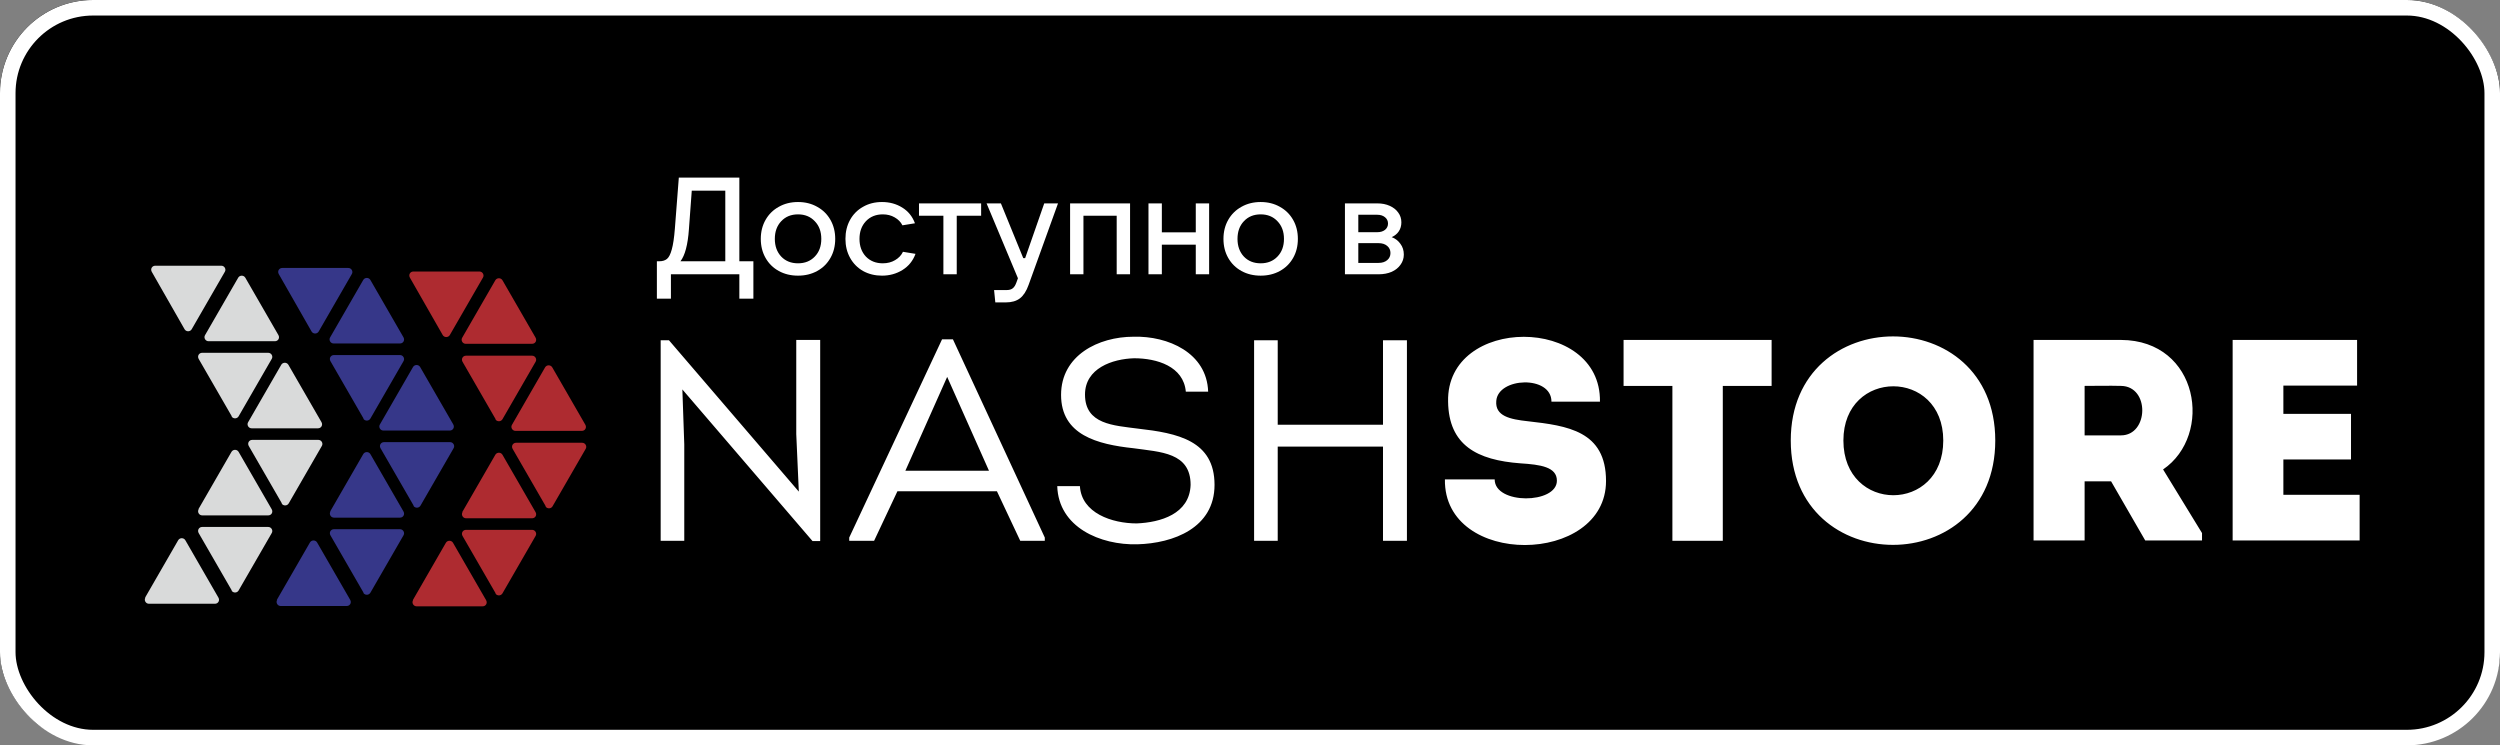 <svg width="161" height="48" viewBox="0 0 161 48" fill="none" xmlns="http://www.w3.org/2000/svg">
    <rect x="0" y="0" width="161" height="48" fill="#808080" stroke="none"/>
    <g clip-path="url(#clip0_1_131)">
        <path d="M155.037 -0.192H5.963C2.67 -0.192 0 2.494 0 5.808V41.808C0 45.122 2.67 47.808 5.963 47.808H155.037C158.33 47.808 161 45.122 161 41.808V5.808C161 2.494 158.33 -0.192 155.037 -0.192Z" fill="black"/>
        <path d="M155.037 0.768C156.365 0.768 157.64 1.299 158.579 2.244C159.518 3.189 160.046 4.471 160.046 5.808V41.808C160.046 43.145 159.518 44.427 158.579 45.372C157.64 46.317 156.365 46.848 155.037 46.848H5.963C4.635 46.848 3.36 46.317 2.421 45.372C1.482 44.427 0.954 43.145 0.954 41.808V5.808C0.954 4.471 1.482 3.189 2.421 2.244C3.36 1.299 4.635 0.768 5.963 0.768H155.037ZM155.037 -0.192H5.963C4.381 -0.192 2.865 0.44 1.747 1.565C0.628 2.691 0 4.217 0 5.808V41.808C0 43.399 0.628 44.925 1.747 46.051C2.865 47.176 4.381 47.808 5.963 47.808H155.037C156.619 47.808 158.135 47.176 159.254 46.051C160.372 44.925 161 43.399 161 41.808V5.808C161 4.217 160.372 2.691 159.254 1.565C158.135 0.44 156.619 -0.192 155.037 -0.192Z" fill="black"/>
        <path d="M42.303 19.236V16.825H42.461C42.666 16.825 42.83 16.775 42.953 16.675C43.075 16.575 43.178 16.375 43.26 16.074C43.348 15.768 43.415 15.318 43.462 14.723L43.716 11.438H47.614V16.825H48.518V19.236H47.614V17.664H43.207V19.236H42.303ZM46.709 16.825V12.277H44.55L44.366 14.767C44.296 15.762 44.114 16.448 43.822 16.825H46.709Z" fill="white"/>
        <path d="M51.392 17.752C50.929 17.752 50.517 17.652 50.154 17.452C49.791 17.252 49.507 16.972 49.303 16.613C49.098 16.254 48.995 15.845 48.995 15.385C48.995 14.926 49.098 14.517 49.303 14.158C49.507 13.799 49.791 13.519 50.154 13.319C50.517 13.113 50.929 13.01 51.392 13.01C51.854 13.01 52.266 13.113 52.629 13.319C52.992 13.519 53.276 13.799 53.48 14.158C53.685 14.517 53.788 14.926 53.788 15.385C53.788 15.845 53.685 16.254 53.48 16.613C53.276 16.972 52.992 17.252 52.629 17.452C52.266 17.652 51.854 17.752 51.392 17.752ZM51.392 16.957C51.836 16.957 52.196 16.813 52.471 16.525C52.752 16.236 52.892 15.856 52.892 15.385C52.892 14.914 52.752 14.535 52.471 14.246C52.196 13.952 51.836 13.805 51.392 13.805C50.947 13.805 50.587 13.952 50.312 14.246C50.037 14.535 49.899 14.914 49.899 15.385C49.899 15.851 50.037 16.23 50.312 16.525C50.587 16.813 50.947 16.957 51.392 16.957Z" fill="white"/>
        <path d="M56.799 17.752C56.349 17.752 55.942 17.652 55.579 17.452C55.222 17.246 54.944 16.963 54.745 16.604C54.546 16.245 54.447 15.839 54.447 15.385C54.447 14.926 54.546 14.517 54.745 14.158C54.944 13.799 55.222 13.519 55.579 13.319C55.936 13.113 56.343 13.01 56.799 13.01C57.285 13.01 57.718 13.127 58.098 13.363C58.484 13.598 58.76 13.937 58.923 14.379L58.116 14.511C58.011 14.299 57.844 14.128 57.616 13.999C57.393 13.869 57.139 13.805 56.852 13.805C56.407 13.805 56.044 13.952 55.764 14.246C55.489 14.54 55.351 14.92 55.351 15.385C55.351 15.851 55.489 16.23 55.764 16.525C56.044 16.813 56.407 16.957 56.852 16.957C57.15 16.957 57.414 16.89 57.642 16.754C57.876 16.619 58.046 16.439 58.151 16.216L58.959 16.348C58.795 16.796 58.514 17.143 58.116 17.39C57.724 17.632 57.285 17.752 56.799 17.752Z" fill="white"/>
        <path d="M61.614 17.664H60.754V13.893H59.183V13.098H63.185V13.893H61.614V17.664Z" fill="white"/>
        <path d="M67.249 13.098H68.136L66.24 18.353C66.099 18.747 65.915 19.033 65.687 19.21C65.459 19.386 65.154 19.475 64.774 19.475H64.098L64.019 18.68H64.827C64.996 18.68 65.128 18.642 65.222 18.565C65.315 18.494 65.394 18.368 65.459 18.185L65.555 17.92L63.536 13.098H64.458L65.897 16.622H66.02L67.249 13.098Z" fill="white"/>
        <path d="M69.774 17.664H68.914V13.098H72.776V17.664H71.915V13.893H69.774V17.664Z" fill="white"/>
        <path d="M77.008 14.961V13.098H77.868V17.664H77.008V15.756H74.823V17.664H73.962V13.098H74.823V14.961H77.008Z" fill="white"/>
        <path d="M81.187 17.752C80.725 17.752 80.312 17.652 79.949 17.452C79.587 17.252 79.303 16.972 79.098 16.613C78.893 16.254 78.791 15.845 78.791 15.385C78.791 14.926 78.893 14.517 79.098 14.158C79.303 13.799 79.587 13.519 79.949 13.319C80.312 13.113 80.725 13.01 81.187 13.01C81.649 13.01 82.062 13.113 82.425 13.319C82.787 13.519 83.071 13.799 83.276 14.158C83.481 14.517 83.583 14.926 83.583 15.385C83.583 15.845 83.481 16.254 83.276 16.613C83.071 16.972 82.787 17.252 82.425 17.452C82.062 17.652 81.649 17.752 81.187 17.752ZM81.187 16.957C81.632 16.957 81.992 16.813 82.267 16.525C82.547 16.236 82.688 15.856 82.688 15.385C82.688 14.914 82.547 14.535 82.267 14.246C81.992 13.952 81.632 13.805 81.187 13.805C80.742 13.805 80.382 13.952 80.107 14.246C79.832 14.535 79.695 14.914 79.695 15.385C79.695 15.851 79.832 16.23 80.107 16.525C80.382 16.813 80.742 16.957 81.187 16.957Z" fill="white"/>
        <path d="M89.625 15.271C89.859 15.359 90.046 15.503 90.187 15.703C90.333 15.898 90.406 16.127 90.406 16.392C90.406 16.634 90.336 16.852 90.195 17.046C90.061 17.24 89.871 17.393 89.625 17.505C89.379 17.611 89.098 17.664 88.782 17.664H86.614V13.098H88.703C89.002 13.098 89.268 13.151 89.502 13.257C89.736 13.363 89.918 13.507 90.046 13.69C90.181 13.872 90.248 14.081 90.248 14.317C90.248 14.54 90.193 14.735 90.081 14.9C89.976 15.059 89.824 15.182 89.625 15.271ZM87.475 13.831V14.953H88.703C88.902 14.953 89.066 14.903 89.195 14.803C89.324 14.697 89.388 14.561 89.388 14.396C89.388 14.231 89.324 14.096 89.195 13.99C89.066 13.884 88.902 13.831 88.703 13.831H87.475ZM88.782 16.931C89.011 16.931 89.195 16.872 89.335 16.754C89.476 16.637 89.546 16.483 89.546 16.295C89.546 16.107 89.476 15.954 89.335 15.836C89.195 15.718 89.011 15.659 88.782 15.659H87.475V16.931H88.782Z" fill="white"/>
        <path d="M52.327 34.846H52.82V21.892H51.279V27.956L51.444 31.66L43.081 21.913H42.547V34.826H44.067V28.618L43.944 25.079L52.327 34.846ZM64.203 31.639L65.703 34.826H67.285V34.619L61.368 21.851H60.669L54.69 34.619V34.826H56.293L57.793 31.639H64.203ZM60.998 24.272L63.69 30.315H58.306L60.998 24.272ZM68.087 31.308C68.169 33.957 70.861 35.115 73.244 35.053C75.566 34.991 78.216 33.998 78.216 31.225C78.216 28.369 75.833 27.893 73.285 27.604C71.724 27.397 69.874 27.335 69.874 25.41C69.874 23.713 71.641 23.113 73.039 23.072C74.497 23.072 76.223 23.589 76.367 25.224H77.805C77.723 22.72 75.217 21.623 72.998 21.685C70.737 21.685 68.333 22.886 68.333 25.431C68.333 28.018 70.676 28.618 72.998 28.866C74.744 29.114 76.675 29.135 76.675 31.225C76.614 33.108 74.723 33.646 73.203 33.708C71.621 33.708 69.648 33.046 69.546 31.308H68.066H68.087ZM90.606 34.826V21.913H89.065V27.355H82.285V21.913H80.764V34.826H82.285V28.763H89.065V34.826H90.606ZM96.216 30.873C95.106 30.873 94.141 30.873 93.052 30.873C92.969 36.564 103.428 36.419 103.428 30.977C103.428 27.749 100.942 27.418 98.394 27.128C97.243 27.004 96.277 26.797 96.36 25.824C96.462 24.293 99.914 24.148 99.914 25.866C101.024 25.866 101.866 25.866 103.037 25.866C103.12 20.299 93.134 20.299 93.257 25.866C93.298 28.68 95.127 29.632 97.921 29.839C99.195 29.921 100.264 30.066 100.264 30.956C100.264 32.467 96.257 32.508 96.257 30.873H96.216ZM107.702 24.852V34.826C108.791 34.826 109.859 34.826 110.948 34.826V24.852H114.092C114.092 23.858 114.092 22.886 114.092 21.892H104.558C104.558 22.865 104.558 23.858 104.558 24.852H107.702ZM128.495 28.369C128.495 19.43 115.325 19.43 115.325 28.369C115.325 37.33 128.495 37.33 128.495 28.369ZM118.715 28.369C118.715 23.713 125.146 23.713 125.146 28.369C125.146 33.067 118.715 33.067 118.715 28.369ZM139.303 30.232C142.55 28.018 141.625 21.913 136.591 21.892C134.721 21.892 132.81 21.892 130.961 21.892C130.961 26.217 130.961 30.521 130.961 34.805C132.029 34.805 133.139 34.805 134.249 34.805V30.997H135.954L138.152 34.805H141.81V34.329L139.303 30.232ZM136.591 28.038H134.249C134.249 27.004 134.249 25.907 134.249 24.852C135.009 24.852 135.831 24.831 136.591 24.852C138.461 24.872 138.378 28.038 136.591 28.038ZM151.796 21.892C148.796 21.892 146.762 21.892 143.782 21.892C143.782 26.176 143.782 30.501 143.782 34.805C146.762 34.805 148.96 34.805 151.96 34.805C151.96 33.833 151.96 32.839 151.96 31.867C150.029 31.867 148.94 31.867 147.049 31.867C147.049 31.101 147.049 30.356 147.049 29.59H151.405C151.405 28.618 151.405 27.624 151.405 26.652H147.049V24.831C148.94 24.831 149.885 24.831 151.796 24.831C151.796 23.837 151.796 22.844 151.796 21.872V21.892Z" fill="white"/>
        <path d="M31.102 17.878C31.205 17.712 31.081 17.485 30.876 17.485H26.623C26.417 17.485 26.294 17.691 26.396 17.878L28.513 21.582C28.616 21.747 28.862 21.747 28.965 21.582L31.102 17.878Z" fill="#AE2B30"/>
        <path d="M26.602 38.654C26.499 38.82 26.623 39.047 26.828 39.047H31.081C31.287 39.047 31.41 38.84 31.307 38.654L29.171 34.95C29.068 34.784 28.821 34.784 28.718 34.95L26.582 38.654H26.602Z" fill="#AE2B30"/>
        <path d="M34.266 22.141C34.472 22.141 34.595 21.934 34.492 21.747L32.355 18.043C32.252 17.878 32.006 17.878 31.903 18.043L29.766 21.747C29.664 21.913 29.787 22.141 29.992 22.141H34.246H34.266Z" fill="#AE2B30"/>
        <path d="M31.903 27.004C32.006 27.169 32.252 27.169 32.355 27.004L34.492 23.299C34.595 23.134 34.472 22.906 34.266 22.906H30.013C29.807 22.906 29.684 23.113 29.787 23.299L31.924 27.004H31.903Z" fill="#AE2B30"/>
        <path d="M37.471 27.749C37.677 27.749 37.8 27.542 37.697 27.355L35.561 23.651C35.458 23.486 35.211 23.486 35.108 23.651L32.972 27.355C32.869 27.521 32.992 27.749 33.198 27.749H37.451H37.471Z" fill="#AE2B30"/>
        <path d="M35.129 32.612C35.232 32.777 35.478 32.777 35.581 32.612L37.718 28.907C37.821 28.742 37.697 28.514 37.492 28.514H33.239C33.033 28.514 32.91 28.721 33.013 28.907L35.15 32.612H35.129Z" fill="#AE2B30"/>
        <path d="M29.787 32.984C29.684 33.15 29.807 33.377 30.013 33.377H34.266C34.472 33.377 34.595 33.17 34.492 32.984L32.355 29.28C32.252 29.114 32.006 29.114 31.903 29.28L29.766 32.984H29.787Z" fill="#AE2B30"/>
        <path d="M31.903 38.219C32.006 38.385 32.252 38.385 32.355 38.219L34.492 34.515C34.595 34.35 34.472 34.122 34.266 34.122H30.013C29.807 34.122 29.684 34.329 29.787 34.515L31.924 38.219H31.903Z" fill="#AE2B30"/>
        <path d="M22.657 17.65C22.76 17.485 22.637 17.257 22.431 17.257H18.178C17.972 17.257 17.849 17.464 17.952 17.65L20.068 21.354C20.171 21.52 20.417 21.52 20.52 21.354L22.657 17.65Z" fill="#363789"/>
        <path d="M17.849 38.633C17.746 38.799 17.869 39.027 18.075 39.027H22.328C22.534 39.027 22.657 38.82 22.554 38.633L20.417 34.929C20.315 34.764 20.068 34.764 19.965 34.929L17.828 38.633H17.849Z" fill="#363789"/>
        <path d="M25.76 22.12C25.965 22.12 26.088 21.913 25.986 21.727L23.849 18.023C23.746 17.857 23.5 17.857 23.397 18.023L21.26 21.727C21.157 21.892 21.28 22.12 21.486 22.12H25.739H25.76Z" fill="#363789"/>
        <path d="M23.397 26.962C23.499 27.128 23.746 27.128 23.849 26.962L25.986 23.258C26.088 23.093 25.965 22.865 25.76 22.865H21.506C21.301 22.865 21.178 23.072 21.28 23.258L23.417 26.962H23.397Z" fill="#363789"/>
        <path d="M28.965 27.728C29.17 27.728 29.294 27.521 29.191 27.335L27.054 23.631C26.951 23.465 26.705 23.465 26.602 23.631L24.465 27.335C24.362 27.5 24.486 27.728 24.691 27.728H28.944H28.965Z" fill="#363789"/>
        <path d="M26.622 32.57C26.725 32.736 26.972 32.736 27.075 32.57L29.212 28.866C29.314 28.701 29.191 28.473 28.985 28.473H24.732C24.527 28.473 24.403 28.68 24.506 28.866L26.643 32.57H26.622Z" fill="#363789"/>
        <path d="M21.28 32.943C21.178 33.108 21.301 33.336 21.506 33.336H25.76C25.965 33.336 26.088 33.129 25.986 32.943L23.849 29.238C23.746 29.073 23.499 29.073 23.397 29.238L21.26 32.943H21.28Z" fill="#363789"/>
        <path d="M23.397 38.178C23.499 38.344 23.746 38.344 23.849 38.178L25.986 34.474C26.088 34.308 25.965 34.081 25.76 34.081H21.506C21.301 34.081 21.178 34.288 21.28 34.474L23.417 38.178H23.397Z" fill="#363789"/>
        <path d="M14.479 17.505C14.582 17.34 14.459 17.112 14.253 17.112H10C9.794 17.112 9.671 17.319 9.774 17.505L11.89 21.209C11.993 21.375 12.239 21.375 12.342 21.209L14.479 17.505Z" fill="#D9DADA"/>
        <path d="M9.363 38.489C9.26 38.654 9.384 38.882 9.589 38.882H13.842C14.048 38.882 14.171 38.675 14.068 38.489L11.931 34.784C11.829 34.619 11.582 34.619 11.479 34.784L9.342 38.489H9.363Z" fill="#D9DADA"/>
        <path d="M17.705 21.975C17.911 21.975 18.034 21.768 17.931 21.582L15.794 17.878C15.691 17.712 15.445 17.712 15.342 17.878L13.205 21.582C13.102 21.747 13.226 21.975 13.431 21.975H17.684H17.705Z" fill="#D9DADA"/>
        <path d="M14.911 26.817C15.014 26.983 15.26 26.983 15.363 26.817L17.5 23.113C17.602 22.948 17.479 22.72 17.274 22.72H13.02C12.815 22.72 12.692 22.927 12.794 23.113L14.931 26.817H14.911Z" fill="#D9DADA"/>
        <path d="M20.479 27.583C20.684 27.583 20.808 27.376 20.705 27.19L18.568 23.486C18.465 23.32 18.219 23.32 18.116 23.486L15.979 27.19C15.876 27.355 16 27.583 16.205 27.583H20.458H20.479Z" fill="#D9DADA"/>
        <path d="M18.137 32.425C18.239 32.591 18.486 32.591 18.589 32.425L20.726 28.721C20.828 28.556 20.705 28.328 20.5 28.328H16.246C16.041 28.328 15.918 28.535 16.02 28.721L18.157 32.425H18.137Z" fill="#D9DADA"/>
        <path d="M12.794 32.798C12.692 32.963 12.815 33.191 13.02 33.191H17.274C17.479 33.191 17.602 32.984 17.5 32.798L15.363 29.094C15.26 28.928 15.014 28.928 14.911 29.094L12.774 32.798H12.794Z" fill="#D9DADA"/>
        <path d="M14.911 38.033C15.014 38.199 15.26 38.199 15.363 38.033L17.5 34.329C17.602 34.164 17.479 33.936 17.274 33.936H13.02C12.815 33.936 12.692 34.143 12.794 34.329L14.931 38.033H14.911Z" fill="#D9DADA"/>
    </g>
    <rect x="0.5" y="0.5" width="160" height="47" rx="5.5" stroke="white"/>
    <defs>
        <clipPath id="clip0_1_131">
            <rect width="161" height="48" rx="6" fill="white"/>
        </clipPath>
    </defs>
</svg>
